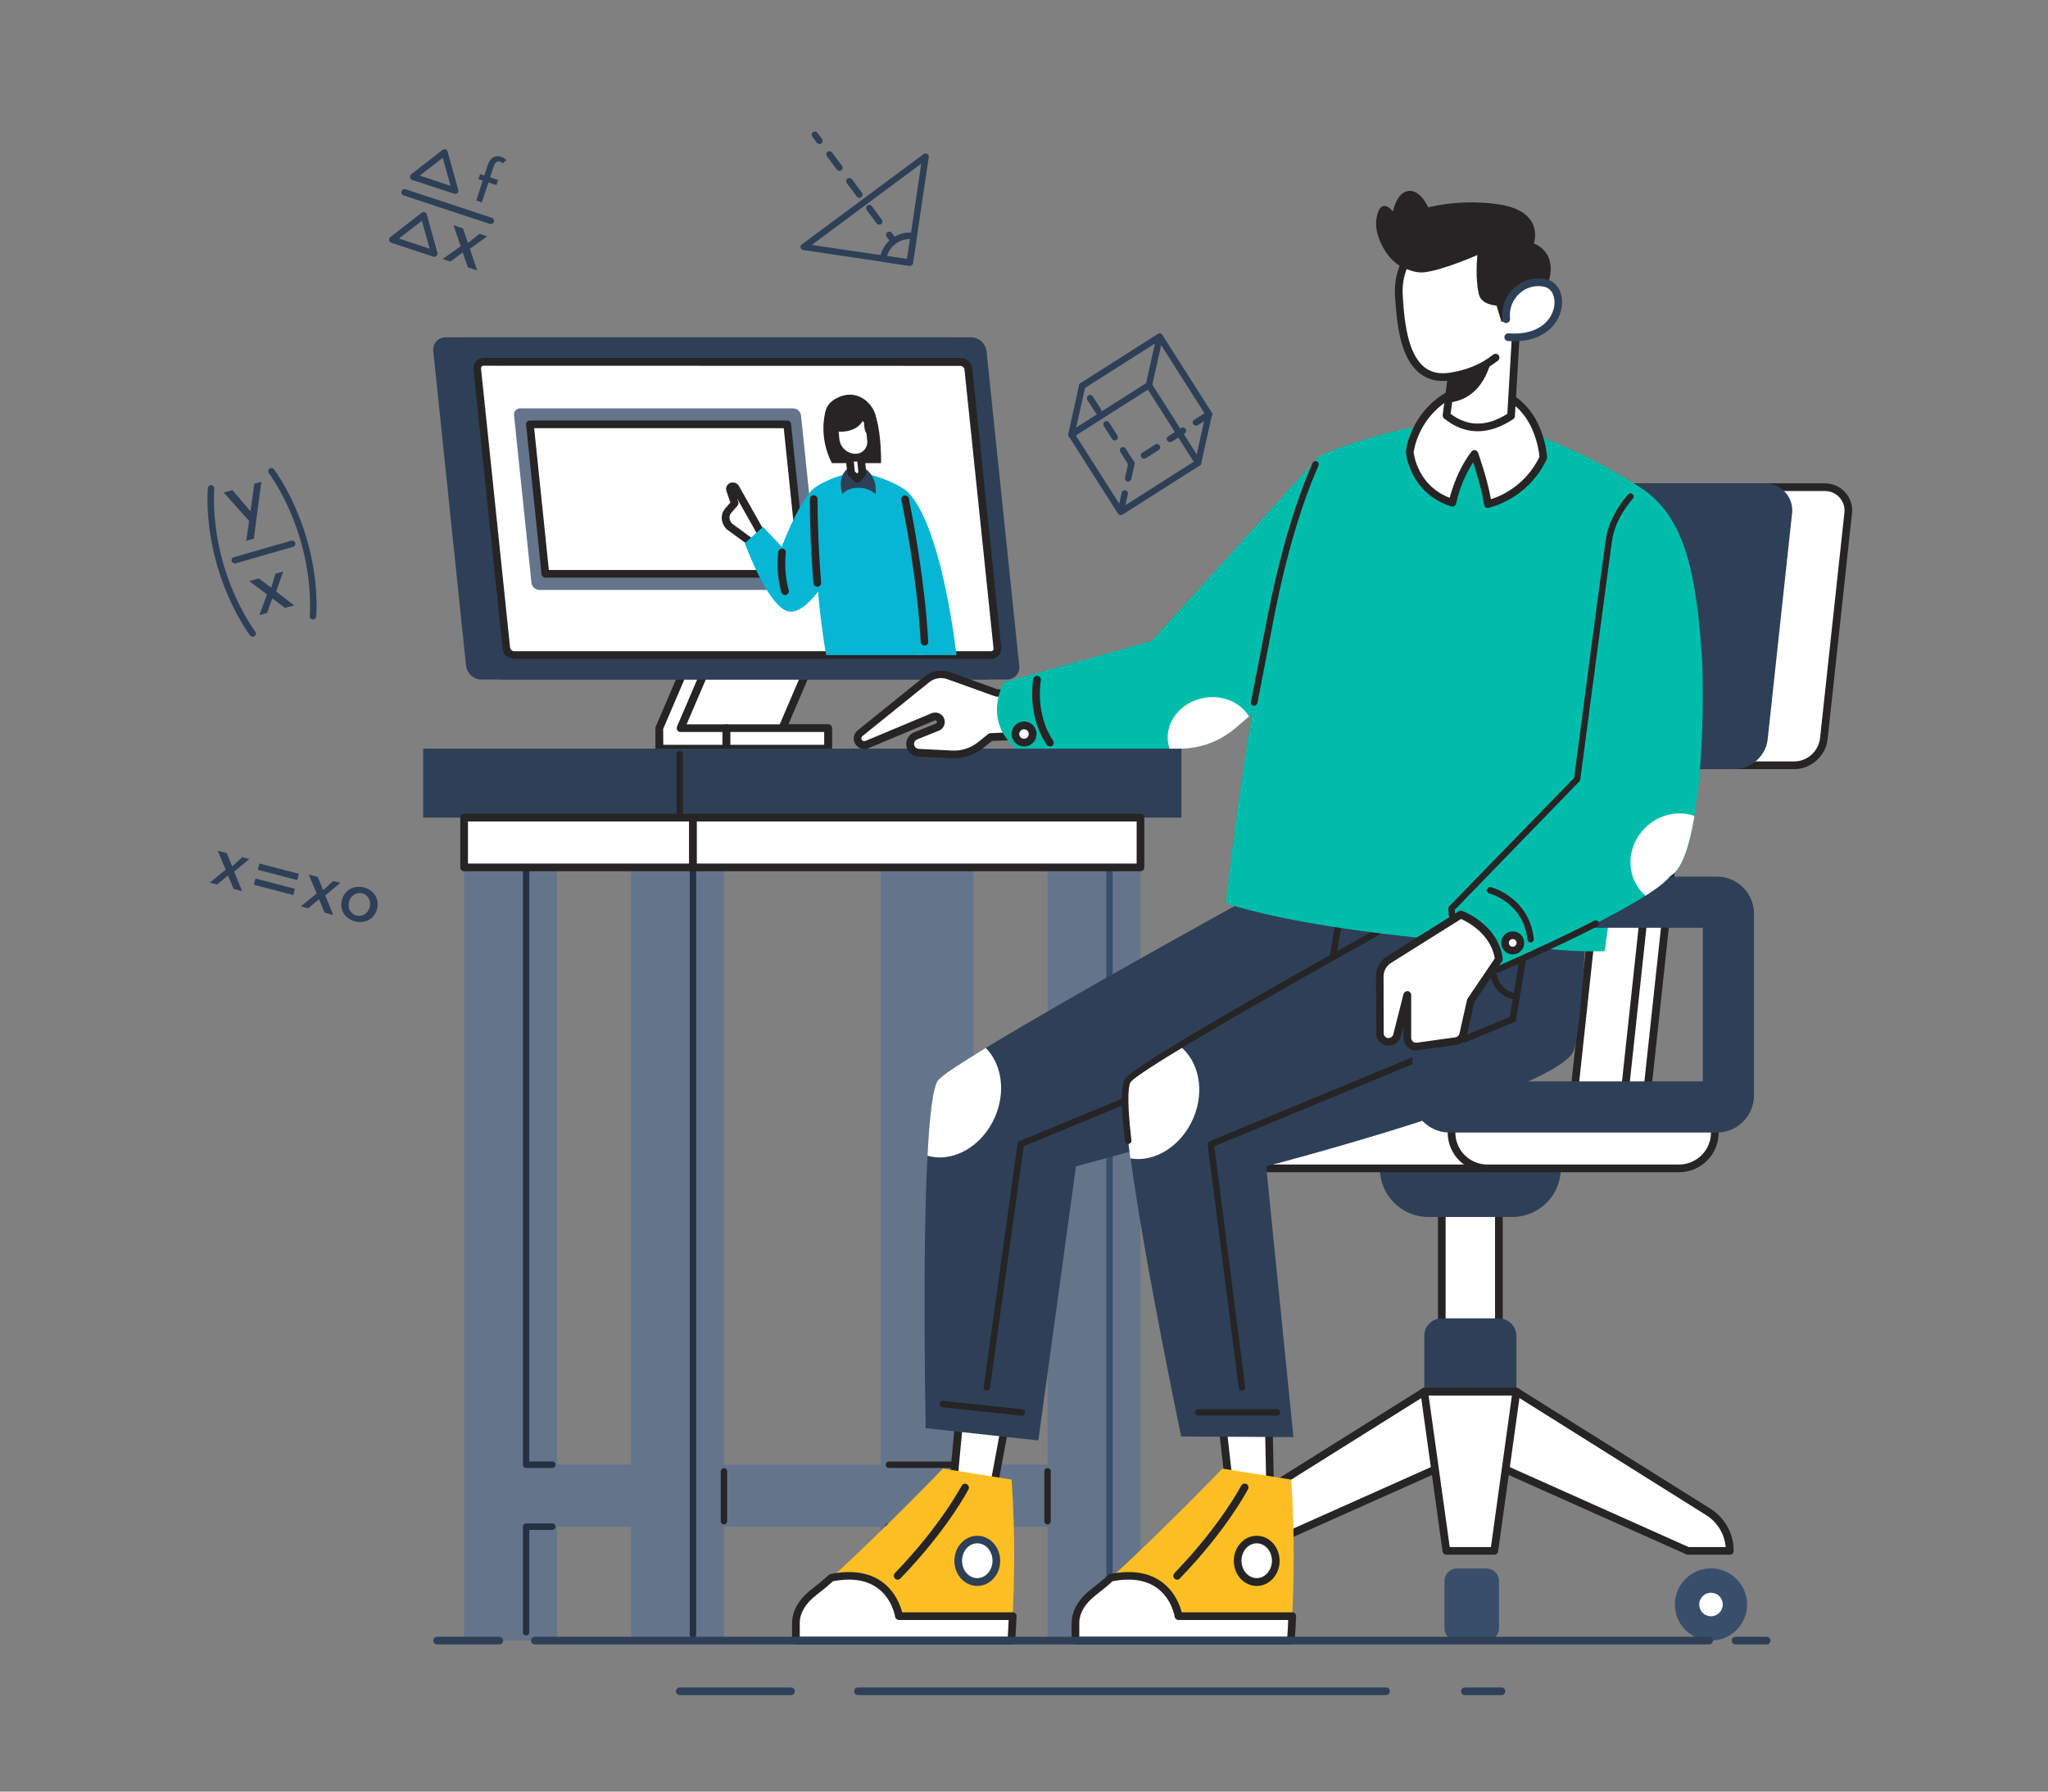 <?xml version="1.0" encoding="utf-8"?>
<!-- Generator: Adobe Illustrator 24.2.3, SVG Export Plug-In . SVG Version: 6.00 Build 0)  -->
<svg version="1.1" id="Capa_1" xmlns="http://www.w3.org/2000/svg" xmlns:xlink="http://www.w3.org/1999/xlink" x="0px" y="0px"
	 viewBox="0 0 1600 1400" style="enable-background:new 0 0 1600 1400;" xml:space="preserve">
<rect x="0" y="0" width="1600" height="1400" fill="#808080" stroke="none"/>
<style type="text/css">
	.st0{fill:#FFFFFF;}
	.st1{fill:#262424;}
	.st2{fill:#2E4057;}
	.st3{fill:#384E6B;}
	.st4{fill:#64748B;}
	.st5{fill:#06B6D4;}
	.st6{fill:#233143;}
	.st7{fill:#FBBF24;}
	.st8{fill:#00BDAB;}
</style>
<path class="st0" d="M1284.7,873l32.7-303.9H1278L1245.2,873H1284.7z"/>
<path class="st1" d="M1284.7,876h-39.4c-1.7,0-3-1.3-3-3c0-0.1,0-0.2,0-0.3l32.8-303.9c0.2-1.5,1.5-2.7,3-2.7h39.4c1.7,0,3,1.3,3,3
	c0,0.1,0,0.2,0,0.3l-32.7,303.9C1287.5,874.9,1286.2,876,1284.7,876z M1248.6,870h33.4l32.1-297.9h-33.4L1248.6,870z"/>
<path class="st0" d="M1267.2,873l32.7-303.9h-39.5L1227.8,873H1267.2z"/>
<path class="st1" d="M1267.2,876h-39.4c-1.7,0-3-1.3-3-3c0-0.1,0-0.2,0-0.3l32.8-303.9c0.2-1.5,1.5-2.7,3-2.7h39.4c1.7,0,3,1.3,3,3
	c0,0.1,0,0.2,0,0.3l-32.7,303.9C1270.1,874.8,1268.7,876,1267.2,876z M1231.1,870h33.4l32.1-297.9h-33.4L1231.1,870z"/>
<path class="st0" d="M1402.1,598H1184c-11.4,0-19.6-9.2-18.4-20.6l19-176c1.2-11.4,11.5-20.6,22.9-20.6h218
	c11.4,0,19.6,9.2,18.4,20.6l-19,176C1423.7,588.8,1413.4,598,1402.1,598L1402.1,598z"/>
<path class="st1" d="M1402.1,601H1184c-11.7,0.2-21.4-9.1-21.6-20.8c0-1.1,0-2.2,0.2-3.2l19-176c1.4-12.9,13-23.3,25.8-23.3h218
	c11.7-0.2,21.4,9.1,21.6,20.8c0,1.1,0,2.2-0.2,3.2l-19,176C1426.5,590.5,1414.9,601,1402.1,601L1402.1,601z M1207.4,383.7
	c-10.2,0.2-18.6,7.9-19.9,18l-19,176c-0.6,4.5,0.8,8.9,3.8,12.3c3,3.3,7.2,5.1,11.7,5h218c10.2-0.2,18.6-7.9,19.9-18l19-176
	c0.6-4.5-0.8-8.9-3.8-12.3c-3-3.3-7.2-5.1-11.7-5H1207.4z"/>
<path class="st2" d="M1355.2,598h-218c-11.4,0-19.6-9.2-18.4-20.6l19-176c1.2-11.4,11.5-20.6,22.9-20.6h218
	c11.4,0,19.6,9.2,18.4,20.6l-19,176C1376.9,588.8,1366.6,598,1355.2,598z"/>
<path class="st2" d="M1355.2,601h-218c-11.7,0.2-21.4-9.1-21.6-20.8c0-1.1,0-2.2,0.2-3.2l19-176c1.4-12.9,13-23.3,25.8-23.3h218
	c11.7-0.2,21.4,9.1,21.6,20.8c0,1.1,0,2.2-0.2,3.2l-19,176C1379.7,590.5,1368.1,601,1355.2,601z M1160.6,383.7
	c-10.2,0.2-18.6,7.9-19.9,18l-19,176c-0.6,4.5,0.8,8.9,3.8,12.3c3,3.3,7.2,5.1,11.7,5h218c10.2-0.2,18.6-7.9,19.9-18l19-176
	c0.6-4.5-0.8-8.9-3.8-12.3c-3-3.3-7.2-5.1-11.7-5H1160.6z"/>
<path class="st0" d="M1126.4,943h44.6v100h-44.6V943z"/>
<path class="st1" d="M1171,1046h-44.6c-1.7,0-3-1.3-3-3V943c0-1.7,1.3-3,3-3h44.6c1.7,0,3,1.3,3,3v100
	C1174,1044.7,1172.7,1046,1171,1046z M1129.4,1040h38.6v-94h-38.6V1040z"/>
<path class="st2" d="M1078,913h141.4l0,0c0,21-17,38-38,38l0,0H1116C1095,951,1078,934,1078,913L1078,913L1078,913z"/>
<path class="st2" d="M1126.5,1030.2h44.4c7.6,0,13.8,6.2,13.8,13.8l0,0v43.6l0,0h-72l0,0v-43.6
	C1112.7,1036.3,1118.8,1030.2,1126.5,1030.2L1126.5,1030.2L1126.5,1030.2z"/>
<path class="st0" d="M1148.7,1087.5v48.5l-169.9,75.9H946c0-12.4,6.4-23.9,16.8-30.4l149.9-93.9L1148.7,1087.5L1148.7,1087.5z"/>
<path class="st1" d="M978.8,1214.9H946c-1.7,0-3-1.3-3-3c0-13.4,6.9-25.9,18.2-33l149.9-93.9c0.5-0.3,1-0.5,1.6-0.5h36
	c1.7,0,3,1.3,3,3v48.5c0,1.2-0.7,2.3-1.8,2.7L980,1214.6C979.6,1214.8,979.2,1214.9,978.8,1214.9L978.8,1214.9z M949.1,1208.9h29
	l167.6-74.9v-43.5h-32.1L964.4,1184C955.7,1189.4,950,1198.6,949.1,1208.9L949.1,1208.9z"/>
<circle class="st1" cx="960.7" cy="1253.8" r="28.2"/>
<circle class="st0" cx="960.7" cy="1253.8" r="9.2"/>
<path class="st0" d="M1148.7,1087.5v48.5l169.9,75.9h32.8c0-12.4-6.4-23.9-16.8-30.4l-149.9-93.9L1148.7,1087.5L1148.7,1087.5z"/>
<path class="st1" d="M1351.4,1214.9h-32.8c-0.4,0-0.8-0.1-1.2-0.3l-169.9-75.9c-1.1-0.5-1.8-1.6-1.8-2.7v-48.5c0-1.7,1.3-3,3-3h36
	c0.6,0,1.1,0.2,1.6,0.5l149.9,93.9c11.4,7.1,18.3,19.6,18.2,33C1354.4,1213.6,1353.1,1214.9,1351.4,1214.9L1351.4,1214.9z
	 M1319.2,1208.9h29c-0.9-10.2-6.5-19.4-15.2-24.9l-149.1-93.5h-32.2v43.5L1319.2,1208.9z"/>
<circle class="st3" cx="1336.7" cy="1253.8" r="28.2"/>
<circle class="st0" cx="1336.7" cy="1253.8" r="9.2"/>
<path class="st0" d="M1167.4,1211.9H1130l-17.3-124.4h72L1167.4,1211.9z"/>
<path class="st1" d="M1167.4,1214.9H1130c-1.5,0-2.8-1.1-3-2.6l-17.3-124.4c-0.2-1.6,0.9-3.2,2.6-3.4c0.1,0,0.3,0,0.4,0h72
	c1.7,0,3,1.3,3,3c0,0.1,0,0.3,0,0.4l-17.3,124.4C1170.2,1213.8,1168.9,1214.9,1167.4,1214.9L1167.4,1214.9z M1132.6,1208.9h32.2
	l16.4-118.4h-65.1L1132.6,1208.9z"/>
<path class="st3" d="M1138.2,1225.7h23.2c5.3,0,9.7,4.3,9.7,9.7v37c0,5.3-4.3,9.7-9.7,9.7h-23.2c-5.3,0-9.7-4.3-9.7-9.7v-37
	C1128.5,1230,1132.8,1225.7,1138.2,1225.7z"/>
<path class="st0" d="M985.7,857h173c15.5,0,28,12.5,28,28l0,0c0,15.5-12.5,28-28,28h-173c-15.5,0-28-12.5-28-28l0,0
	C957.7,869.5,970.2,857,985.7,857z"/>
<path class="st1" d="M1158.7,916h-173c-17.1,0-31-13.9-31-31s13.9-31,31-31h173c17.1,0,31,13.9,31,31S1175.8,916,1158.7,916z
	 M985.7,860c-13.8,0-25,11.2-25,25s11.2,25,25,25h173c13.8,0,25-11.2,25-25s-11.2-25-25-25H985.7z"/>
<path class="st0" d="M1162,857h149.7c15.5,0,28,12.5,28,28l0,0c0,15.5-12.5,28-28,28H1162c-15.5,0-28-12.5-28-28l0,0
	C1134,869.5,1146.5,857,1162,857z"/>
<path class="st1" d="M1311.7,916H1162c-17.1,0-31-13.9-31-31s13.9-31,31-31h149.7c17.1,0,31,13.9,31,31S1328.9,916,1311.7,916z
	 M1162,860c-13.8,0-25,11.2-25,25s11.2,25,25,25h149.7c13.8,0,25-11.2,25-25s-11.2-25-25-25H1162z"/>
<path class="st0" d="M646.9,569v16H515.2v-16l24.5-57.1h96.1L611.2,569H646.9z"/>
<path class="st1" d="M646.9,588H515.2c-1.7,0-3-1.3-3-3v-16c0-0.4,0.1-0.8,0.2-1.2l24.5-57.1c0.5-1.1,1.6-1.8,2.8-1.8h96.1
	c1.7,0,3,1.3,3,3c0,0.4-0.1,0.8-0.2,1.2l-22.7,53h31.1c1.7,0,3,1.3,3,3v16C649.9,586.7,648.5,588,646.9,588z M518.2,582h125.7v-10
	h-32.7c-1.7,0-3-1.3-3-3c0-0.4,0.1-0.8,0.2-1.2l22.7-53h-89.5l-23.5,54.8V582z"/>
<path class="st0" d="M567.4,569h79.5v16h-79.5V569z"/>
<path class="st1" d="M646.9,588h-79.5c-1.7,0-3-1.3-3-3v-16c0-1.7,1.3-3,3-3h79.5c1.7,0,3,1.3,3,3v16
	C649.9,586.7,648.5,588,646.9,588z M570.4,582h73.5v-10h-73.5V582z"/>
<path class="st0" d="M567.4,569v16h-52.2v-16l24.5-57.1h16.6L531.7,569H567.4z"/>
<path class="st1" d="M567.4,588h-52.2c-1.7,0-3-1.3-3-3v-16c0-0.4,0.1-0.8,0.2-1.2l24.5-57.1c0.5-1.1,1.6-1.8,2.8-1.8h16.6
	c1.7,0,3,1.4,3,3c0,0.4-0.1,0.8-0.2,1.1l-22.7,53h31.1c1.7,0,3,1.3,3,3v16C570.4,586.7,569.1,588,567.4,588z M518.2,582h46.2v-10
	h-32.7c-1.7,0-3-1.3-3-3c0-0.4,0.1-0.8,0.2-1.2l22.7-53h-10l-23.5,54.8L518.2,582z"/>
<path class="st2" d="M769.6,531H375.9c-6-0.1-11-4.7-11.8-10.7l-25.6-246c-0.7-5.2,3-9.9,8.1-10.6c0.5-0.1,1-0.1,1.4-0.1h393.7
	c6,0.1,11,4.7,11.8,10.7l25.6,246c0.7,5.2-3,9.9-8.1,10.6C770.5,531,770.1,531,769.6,531L769.6,531z"/>
<path class="st2" d="M786.8,531H393.1c-6-0.1-11-4.7-11.8-10.7l-25.6-246c-0.7-5.2,3-9.9,8.1-10.6c0.5-0.1,1-0.1,1.4-0.1h393.7
	c6,0.1,11,4.7,11.8,10.7l25.6,246c0.7,5.2-3,9.9-8.1,10.6C787.7,531,787.2,531,786.8,531L786.8,531z"/>
<path class="st0" d="M774.2,511.9H401.7c-3.2-0.1-5.8-2.4-6.2-5.6l-22.7-217.9c-0.4-2.7,1.6-5.2,4.3-5.5c0.2,0,0.5,0,0.7,0h372.5
	c3.2,0.1,5.8,2.4,6.2,5.6l22.7,217.9c0.4,2.7-1.6,5.2-4.3,5.5C774.7,511.8,774.4,511.9,774.2,511.9L774.2,511.9z"/>
<path class="st1" d="M774.2,514.8H401.7c-4.7,0-8.6-3.6-9.1-8.3l-22.7-217.9c-0.5-4.4,2.6-8.3,6.9-8.8c0.4,0,0.7-0.1,1.1-0.1h372.5
	c4.7,0,8.6,3.6,9.2,8.3L782.2,506c0.5,4.4-2.6,8.3-7,8.8C774.8,514.8,774.5,514.9,774.2,514.8L774.2,514.8z M377.8,285.8
	c-0.6,0-1.1,0.2-1.5,0.6c-0.4,0.5-0.6,1-0.5,1.6L398.5,506c0.2,1.6,1.6,2.8,3.2,2.9h372.5c0.6,0,1.1-0.2,1.5-0.6
	c0.4-0.5,0.6-1,0.5-1.6l-22.7-217.9c-0.2-1.6-1.6-2.8-3.2-2.9L377.8,285.8L377.8,285.8z"/>
<path class="st4" d="M634.4,461h-213c-3.2-0.1-5.8-2.4-6.2-5.6l-13.6-130.8c-0.4-2.7,1.6-5.2,4.3-5.5c0.2,0,0.5,0,0.7,0h213
	c3.2,0.1,5.8,2.4,6.2,5.6l13.6,130.9c0.3,2.7-1.6,5.2-4.3,5.5C634.9,461,634.7,461,634.4,461L634.4,461z"/>
<path class="st0" d="M627.1,448.4H426.1l-12.2-116.8H615L627.1,448.4z"/>
<path class="st1" d="M627.1,451.4H426.1c-1.5,0-2.8-1.2-3-2.7l-12.1-116.8c-0.2-1.6,1-3.1,2.7-3.3c0.1,0,0.2,0,0.3,0H615
	c1.5,0,2.8,1.2,3,2.7l12.2,116.8c0.2,1.6-1,3.1-2.7,3.3C627.4,451.4,627.2,451.4,627.1,451.4z M428.8,445.4h195l-11.5-110.8h-195
	L428.8,445.4z"/>
<path class="st5" d="M705.5,381.7c0,0,26.3,9.8,41.8,130.2h-32L705.5,381.7z"/>
<path class="st1" d="M644.8,322.2c0,0-5.7,18.6,5.1,39.7h38.4c0,0,0.5-20.2-3.6-34.9S644.8,322.2,644.8,322.2z"/>
<path class="st0" d="M595.4,418l-20.7-36.7c-0.6-1-1.8-1.5-3-1.2c-1.1,0.4-1.7,1.7-1.3,2.8c0,0,0,0,0,0l3.5,10.4l-5.2,6
	c-3,3.4-2.4,8.8,1.3,12.2l18.4,13.5L595.4,418z"/>
<path class="st1" d="M588.5,428c-0.6,0-1.3-0.2-1.8-0.6L568.3,414l-0.3-0.2c-4.9-4.5-5.5-11.7-1.5-16.4l4.1-4.7l-3-8.8
	c-1-2.7,0.4-5.6,3.1-6.6c0,0,0,0,0,0c2.5-0.8,5.2,0.2,6.6,2.4l0,0.1l20.7,36.7c0.6,1.2,0.5,2.6-0.5,3.6l-6.9,7
	C590.1,427.7,589.3,428.1,588.5,428L588.5,428z M572,409.2l16.1,11.8l3.5-3.6l-15.8-28l1,2.8c0.3,1,0.1,2.1-0.6,2.9l-5.2,6
	C569.3,403.4,569.7,407,572,409.2z"/>
<path class="st5" d="M635.7,381.7c-7,6.3-15.3,21.1-25,45.5l-14.6-15.5l-14.2,12.8c0,0,19.3,53.5,35.8,53.5s35.3-37.8,35.3-37.8
	L635.7,381.7z"/>
<path class="st1" d="M613.3,465c-1.3,0-2.5-0.9-2.9-2.2c-2.8-10.3-3.6-21-2.4-31.6c0.2-1.6,1.8-2.8,3.4-2.5c1.6,0.2,2.8,1.8,2.5,3.4
	c-1,9.8-0.3,19.6,2.3,29.1c0.4,1.6-0.5,3.2-2.1,3.7C613.9,465,613.6,465,613.3,465z"/>
<path class="st5" d="M722.8,511.9h-77.4c-10.9-63.3-9.7-130.2-9.7-130.2c12.5-9.5,33.5-13.3,33.5-13.3s21.8,3.8,36.3,13.3
	C705.5,381.7,720.6,448.5,722.8,511.9L722.8,511.9z"/>
<path class="st1" d="M638.5,458.5c-1.6,0-2.9-1.2-3-2.8c-2.4-28.9-2.8-53.6-2.8-65.7c0-1.7,1.3-3,3-3s3,1.3,3,3
	c0,12.1,0.5,36.6,2.8,65.3c0.1,1.7-1.1,3.1-2.8,3.2H638.5L638.5,458.5z"/>
<path class="st1" d="M722.3,504.4c-1.6,0-2.9-1.2-3-2.8c-2.6-46.5-11.4-93.1-15.1-110.9c-0.3-1.6,0.7-3.2,2.3-3.5
	c1.6-0.3,3.2,0.7,3.5,2.3l0,0c3.7,18,12.5,64.9,15.2,111.8c0.1,1.7-1.2,3.1-2.8,3.2H722.3z"/>
<path class="st2" d="M670.5,381.2c9.4,0,13.5,5,13.5,5c1.7-13.4-7.4-22.3-15.2-22.3s-15.1,8.9-10.6,22.3
	C658.1,386.2,661.2,381.2,670.5,381.2z"/>
<path class="st0" d="M672,352.9l1.8,16.9l-3.9,4.4l-4.8-4.4l-1.8-16.9H672z"/>
<path class="st1" d="M669.8,377.2c-0.7,0-1.5-0.3-2-0.8L663,372c-0.6-0.5-0.9-1.2-1-1.9l-1.8-16.9c-0.2-1.6,1-3.1,2.7-3.3
	c0.1,0,0.2,0,0.3,0h8.8c1.5,0,2.8,1.2,3,2.7l1.8,16.9c0.1,0.8-0.2,1.7-0.8,2.3l-4,4.4c-0.5,0.6-1.3,1-2.1,1H669.8z M667.8,368.4
	l1.8,1.6l1-1.1l-1.3-12.9h-2.7L667.8,368.4z"/>
<path class="st0" d="M668.1,357.7c-7.8-0.2-14.4-6.1-15.3-13.9l-0.9-9c-0.9-6.7,3.9-12.9,10.6-13.8c0.6-0.1,1.2-0.1,1.8-0.1
	c7.8,0.2,14.4,6.1,15.3,13.9l0.9,9c0.9,6.7-3.9,12.9-10.6,13.8C669.3,357.7,668.7,357.7,668.1,357.7z"/>
<path class="st1" d="M668.1,360.7c-9.4-0.2-17.2-7.3-18.3-16.6l-0.9-9c-1.1-8.4,4.9-16,13.2-17.1c0.7-0.1,1.5-0.1,2.2-0.1
	c9.4,0.2,17.2,7.3,18.3,16.6l0.9,9c1.1,8.4-4.9,16-13.2,17.1C669.5,360.7,668.8,360.7,668.1,360.7z M664.3,323.9
	c-2.7-0.1-5.3,1-7.1,3c-1.8,2.1-2.7,4.8-2.3,7.5l0.9,9c0.8,6.3,6,11,12.3,11.2c2.7,0.1,5.3-1,7.1-3c1.8-2.1,2.7-4.8,2.3-7.5l-0.9-9
	C675.8,328.8,670.6,324.1,664.3,323.9z"/>
<path class="st1" d="M648.2,336.4c0,0,21.2,5.6,27.2-10.4c0,0-2,14.1,4.6,14.1c0,0,5.2-3.6,4.5-13s-12.7-23.9-29.1-16.8
	C636.4,318.6,648.2,336.4,648.2,336.4L648.2,336.4z"/>
<path class="st4" d="M736.4,677.8h24.2V1282h-24.2V677.8z"/>
<path class="st4" d="M866.8,677.8H891V1282h-24.2V677.8z"/>
<path class="st4" d="M866.8,677.8V1282h-48.4v-89h-82v89H688V677.8h48.4v466.7h82V677.8H866.8z"/>
<path class="st1" d="M736.4,1280c-1.4,0-2.5-1.1-2.5-2.5V1193c0-1.4,1.1-2.5,2.5-2.5s2.5,1.1,2.5,2.5v84.5
	C738.9,1278.9,737.8,1280,736.4,1280z"/>
<path class="st3" d="M866.8,1278c-1.4,0-2.5-1.1-2.5-2.5V677.8c0-1.4,1.1-2.5,2.5-2.5s2.5,1.1,2.5,2.5v597.7
	C869.3,1276.9,868.2,1278,866.8,1278z"/>
<path class="st4" d="M736.4,1147.1c-1.4,0-2.5-1.1-2.5-2.5V677.8c0-1.4,1.1-2.5,2.5-2.5s2.5,1.1,2.5,2.5v466.7
	C738.9,1146,737.8,1147.1,736.4,1147.1z"/>
<path class="st4" d="M493,1144.6h325.4v48.4H493L493,1144.6z"/>
<path class="st1" d="M756.2,1195.5H694c-1.4,0-2.5-1.1-2.5-2.5s1.1-2.5,2.5-2.5h62.2c1.4,0,2.5,1.1,2.5,2.5
	S757.6,1195.5,756.2,1195.5z"/>
<path class="st1" d="M818.4,1191.2c-1.4,0-2.5-1.1-2.5-2.5v-39c0-1.4,1.1-2.5,2.5-2.5s2.5,1.1,2.5,2.5v39
	C820.9,1190.1,819.8,1191.2,818.4,1191.2z"/>
<path class="st1" d="M756.5,1147.1h-62c-1.4,0-2.5-1.1-2.5-2.5s1.1-2.5,2.5-2.5h62c1.4,0,2.5,1.1,2.5,2.5S757.8,1147.1,756.5,1147.1
	z"/>
<path class="st4" d="M411,677.8h24.2V1282H411V677.8z"/>
<path class="st4" d="M541.4,677.8h24.2V1282h-24.2V677.8z"/>
<path class="st1" d="M565.6,1191.2c-1.4,0-2.5-1.1-2.5-2.5v-38.9c0-1.4,1.1-2.5,2.5-2.5s2.5,1.1,2.5,2.5v38.9
	C568.1,1190.1,567,1191.2,565.6,1191.2z"/>
<path class="st4" d="M541.4,677.8V1282H493v-89h-82v89h-48.4V677.8H411v466.7h82V677.8H541.4z"/>
<path class="st6" d="M411,1278c-1.4,0-2.5-1.1-2.5-2.5V1193c0-1.4,1.1-2.5,2.5-2.5h20.5c1.4,0,2.5,1.1,2.5,2.5s-1.1,2.5-2.5,2.5h-18
	v80C413.5,1276.9,412.4,1278,411,1278z"/>
<path class="st6" d="M541.4,1280c-1.4,0-2.5-1.1-2.5-2.5V680.3H493c-1.4,0-2.5-1.1-2.5-2.5s1.1-2.5,2.5-2.5h48.4
	c1.4,0,2.5,1.1,2.5,2.5v599.7C543.9,1278.9,542.8,1280,541.4,1280L541.4,1280z"/>
<path class="st6" d="M431.5,1147.1H411c-1.4,0-2.5-1.1-2.5-2.5V677.8c0-1.4,1.1-2.5,2.5-2.5s2.5,1.1,2.5,2.5v464.2h18
	c1.4,0,2.5,1.1,2.5,2.5S432.9,1147.1,431.5,1147.1z"/>
<path class="st2" d="M330.6,585h200.5v53.9H330.6V585z"/>
<path class="st2" d="M923,638.9H531.1V585H923V638.9z"/>
<path class="st1" d="M531.1,641.4c-1.4,0-2.5-1.1-2.5-2.5v-49.5c0-1.4,1.1-2.5,2.5-2.5s2.5,1.1,2.5,2.5v49.5
	C533.6,640.3,532.5,641.4,531.1,641.4z"/>
<path class="st0" d="M362.6,638.9h178.8v38.9H362.6V638.9z"/>
<path class="st1" d="M541.4,680.8H362.6c-1.7,0-3-1.3-3-3v-38.9c0-1.7,1.3-3,3-3h178.8c1.7,0,3,1.3,3,3v38.9
	C544.4,679.5,543.1,680.8,541.4,680.8z M365.6,674.8h172.8v-32.9H365.6L365.6,674.8L365.6,674.8z"/>
<path class="st0" d="M891,677.9H541.4v-38.9H891L891,677.9z"/>
<path class="st1" d="M891,680.8H541.4c-1.7,0-3-1.3-3-3v-38.9c0-1.7,1.3-3,3-3H891c1.7,0,3,1.3,3,3v38.9
	C894,679.5,892.7,680.8,891,680.8z M544.4,674.8H888v-32.9H544.4V674.8L544.4,674.8z"/>
<path class="st0" d="M750.9,1093.8l-7.3,78.1l30.6,1.3l14.6-78.2L750.9,1093.8z"/>
<path class="st1" d="M774.1,1176.3H774l-30.6-1.4c-1.7-0.1-2.9-1.5-2.9-3.1c0,0,0-0.1,0-0.1l7.3-78.1c0.1-1.6,1.5-2.8,3.1-2.7
	l37.9,1.2c1.7,0.1,3,1.4,2.9,3.1c0,0.2,0,0.3,0,0.5l-14.6,78.2C776.8,1175.2,775.6,1176.3,774.1,1176.3z M746.9,1169.1l24.8,1.1
	l13.5-72.2l-31.5-1L746.9,1169.1z"/>
<path class="st7" d="M621.8,1268.4v13.6h168.3c0,0,0.5-7.1,1.1-19.1c1-23.5,2.3-63-0.9-106.7l-53.7-8.6c0,0-46.1,48-87.1,85.3
	c-4.3,3.9-8.7,7.7-13.5,11.2C627,1251,621.8,1259.5,621.8,1268.4L621.8,1268.4z"/>
<path class="st1" d="M701.3,1234.4c-1.7,0-3-1.3-3-3c0-0.8,0.3-1.5,0.8-2.1c35.9-37.2,52-68,52.2-68.3c0.8-1.5,2.6-2,4.1-1.2
	c1.4,0.8,1.9,2.5,1.3,3.9c-0.7,1.3-16.6,31.8-53.2,69.7C702.9,1234.1,702.1,1234.4,701.3,1234.4L701.3,1234.4z"/>
<ellipse class="st0" cx="763.5" cy="1219.7" rx="14.9" ry="16.6"/>
<path class="st2" d="M763.5,1239.3c-9.9,0-17.9-8.8-17.9-19.6s8-19.6,17.9-19.6s17.9,8.8,17.9,19.6S773.4,1239.3,763.5,1239.3z
	 M763.5,1206c-6.6,0-11.9,6.1-11.9,13.6s5.4,13.6,11.9,13.6s11.9-6.1,11.9-13.6S770.1,1206,763.5,1206L763.5,1206z"/>
<path class="st0" d="M621.8,1268.4v13.6h168.3c0,0,0.5-7.1,1.1-19.1h-88.8c0,0-5.7-39.6-52.9-30c-4.3,3.9-8.7,7.7-13.5,11.2
	C627,1251,621.8,1259.5,621.8,1268.4L621.8,1268.4z"/>
<path class="st1" d="M790.1,1285H621.8c-1.7,0-3-1.3-3-3v-13.6c0-9.6,5.5-19.1,15.4-26.6c4.4-3.4,8.9-7.1,13.3-11.1
	c0.4-0.4,0.9-0.6,1.4-0.7c16.3-3.3,29.7-1.3,39.8,5.8c10.9,7.7,14.8,19.1,16.1,24.1h86.4c1.7,0,3,1.3,3,3c0,0,0,0.1,0,0.1
	c-0.5,11.9-1.1,19.1-1.1,19.2C793,1283.8,791.7,1285,790.1,1285L790.1,1285z M624.8,1279h162.5c0.2-2.7,0.5-7.1,0.7-13.1h-85.7
	c-1.5,0-2.8-1.1-3-2.6c0-0.1-2.2-14.3-14.2-22.7c-8.6-6-20.1-7.7-34.3-5c-4.3,3.9-8.7,7.5-13,10.8c-8.4,6.4-13,14.1-13,21.8
	L624.8,1279L624.8,1279z"/>
<path class="st2" d="M1104.1,713.8c0,0-17.4,99.1-24.2,109.2c-21.5,31.9-239.3,88.4-239.3,88.4l-29.4,214.2l-88-9.6
	c0,0-2.8-132.5,1.4-212.9c1.6-31.3,4.3-54.8,8.6-59.4c3.5-3.8,17.5-13,36.9-24.8c66-40.2,195.2-111.3,195.2-111.3
	s26.8-70.8,74.4-50.3C1083.9,676.4,1109.6,680.7,1104.1,713.8z"/>
<path class="st0" d="M777.3,872.9c-10.1,23.2-33,35.9-52.7,30.2c1.6-31.3,4.3-54.8,8.6-59.4c3.5-3.8,17.5-13,36.9-24.8
	C782.5,831.2,786,852.9,777.3,872.9z"/>
<path class="st1" d="M770.9,1086.8h-0.3c-1.4-0.2-2.3-1.5-2.1-2.8L795,893.7c0.1-0.9,0.7-1.7,1.5-2l234.6-97.2l11.5-69.6
	c0.3-1.4,1.6-2.2,3-1.9c1.3,0.3,2.1,1.5,2,2.8l-11.7,70.9c-0.1,0.9-0.7,1.6-1.5,1.9l-234.6,97.1l-26.4,188.8
	C773.2,1085.9,772.1,1086.8,770.9,1086.8L770.9,1086.8z"/>
<path class="st1" d="M798.2,1106.2h-0.3l-61.6-6.5c-1.4-0.1-2.4-1.4-2.2-2.8s1.4-2.4,2.8-2.2l61.6,6.5c1.4,0.1,2.4,1.2,2.4,2.6
	S799.6,1106.3,798.2,1106.2L798.2,1106.2z"/>
<path class="st0" d="M953.5,1100.3l8.8,77.9l30.2-4.9l-1.7-79.5L953.5,1100.3z"/>
<path class="st1" d="M962.3,1181.2c-1.5,0-2.8-1.1-3-2.7l-8.8-77.9c-0.2-1.6,0.9-3,2.5-3.3l37.3-6.6c1.6-0.3,3.2,0.8,3.5,2.4
	c0,0.2,0,0.3,0,0.5l1.7,79.5c0,1.5-1.1,2.8-2.5,3l-30.2,4.9C962.6,1181.2,962.4,1181.2,962.3,1181.2L962.3,1181.2z M956.8,1102.8
	l8.2,72l24.5-4l-1.6-73.4L956.8,1102.8z"/>
<path class="st7" d="M840.2,1268.4v13.6h168.3c0,0,0.5-7.1,1.1-19.1c1-23.5,2.3-63-0.9-106.7l-53.7-8.6c0,0-46.1,48-87.1,85.3
	c-4.3,3.9-8.7,7.7-13.5,11.2C845.3,1251,840.2,1259.5,840.2,1268.4z"/>
<path class="st1" d="M919.7,1234.4c-1.7,0-3-1.3-3-3c0-0.8,0.3-1.5,0.8-2.1c36-37.3,52-68,52.2-68.3c0.7-1.5,2.5-2.1,4-1.4
	c1.5,0.7,2.1,2.5,1.4,4c0,0.1-0.1,0.1-0.1,0.1c-0.7,1.3-16.6,31.8-53.2,69.7C921.3,1234.1,920.5,1234.4,919.7,1234.4L919.7,1234.4z"
	/>
<ellipse class="st0" cx="981.8" cy="1219.7" rx="14.9" ry="16.6"/>
<path class="st1" d="M981.8,1239.3c-9.9,0-17.9-8.8-17.9-19.6s8-19.6,17.9-19.6s17.9,8.8,17.9,19.6S991.7,1239.3,981.8,1239.3z
	 M981.8,1206c-6.6,0-11.9,6.1-11.9,13.6s5.4,13.6,11.9,13.6s11.9-6.1,11.9-13.6S988.4,1206,981.8,1206L981.8,1206z"/>
<path class="st0" d="M840.2,1268.4v13.6h168.3c0,0,0.5-7.1,1.1-19.1h-88.8c0,0-5.7-39.6-52.9-30c-4.3,3.9-8.7,7.7-13.5,11.2
	C845.3,1251,840.2,1259.5,840.2,1268.4L840.2,1268.4z"/>
<path class="st1" d="M1008.5,1285H840.2c-1.7,0-3-1.3-3-3v-13.6c0-9.6,5.5-19.1,15.4-26.6c4.4-3.4,8.9-7.1,13.3-11.1
	c0.4-0.4,0.9-0.6,1.4-0.7c16.3-3.3,29.7-1.3,39.8,5.8c10.9,7.7,14.8,19.1,16.1,24.1h86.4c1.7,0,3,1.3,3,3c0,0,0,0.1,0,0.1
	c-0.5,11.9-1.1,19.1-1.1,19.2C1011.3,1283.8,1010,1285,1008.5,1285L1008.5,1285z M843.2,1279h162.5c0.2-2.7,0.5-7.1,0.7-13.1h-85.7
	c-1.5,0-2.8-1.1-3-2.6c0-0.1-2.2-14.3-14.2-22.7c-8.6-6-20.1-7.7-34.3-5c-4.3,3.9-8.7,7.5-13,10.8c-8.4,6.4-13,14.1-13,21.8
	L843.2,1279L843.2,1279z"/>
<path class="st2" d="M1239.8,713.8c0,0-4.5,99.1-11.3,109.2c-21.5,31.9-239.3,88.4-239.3,88.4l21.3,211.6l-87.7-0.5
	c0,0-28.7-136.6-39.5-217.3c-4.4-32.4-5.9-56.8-1.5-61.6c3.7-4,18.8-13.9,39.7-26.5c66.7-40.4,192.4-109.6,192.4-109.6
	s26.2-50.3,74.4-50.3S1245.3,680.7,1239.8,713.8L1239.8,713.8z"/>
<path class="st0" d="M932.1,874.2c-9.5,21.7-30.2,34.3-49,31c-4.4-32.4-5.9-56.8-1.5-61.6c3.7-4,18.8-13.9,39.7-26.5
	C936.6,828.7,941.6,852.5,932.1,874.2z"/>
<path class="st1" d="M881.4,894c-1.3,0-2.3-1-2.5-2.2c-4.5-38.4-1.8-46.8,0.9-49.8c15.4-16.7,216.6-127.7,232.1-136.2
	c5.3-9.2,11.7-17.6,19.2-25.1c16.9-16.9,36.6-25.9,57-25.9c1.4,0,2.5,1.1,2.5,2.5s-1.1,2.5-2.5,2.5c-46.2,0-71.9,48.4-72.2,48.9
	c-0.2,0.4-0.6,0.8-1,1c-2.1,1.3-216.3,119.3-231.4,135.6c-1.3,1.4-3.9,8.8,0.4,45.8c0.2,1.4-0.8,2.6-2.2,2.8c0,0,0,0,0,0L881.4,894z
	"/>
<path class="st1" d="M1184.7,781.7c-0.2,0-0.4,0-0.6-0.1c-8.5-2-14.5-6.4-17.7-13.1c-7.7-15.9,3.1-39,3.6-40
	c0.6-1.2,2.1-1.8,3.3-1.2c1.2,0.6,1.8,2.1,1.2,3.3c-0.1,0.2-10.2,21.9-3.6,35.7c2.5,5.3,7.3,8.8,14.3,10.4c1.3,0.3,2.2,1.6,1.9,3
	C1186.9,780.9,1185.9,781.7,1184.7,781.7L1184.7,781.7z"/>
<path class="st1" d="M970.3,1086.8c-1.3,0-2.3-0.9-2.5-2.2l-24.3-190.2c-0.1-1.1,0.5-2.2,1.5-2.6l234.6-97.2l11.5-69.6
	c0.3-1.4,1.6-2.2,3-1.9c1.3,0.3,2.1,1.5,2,2.8l-11.7,70.9c-0.1,0.9-0.7,1.6-1.5,1.9l-234.2,97l24.1,188.3c0.2,1.4-0.8,2.6-2.2,2.8
	c0,0,0,0,0,0L970.3,1086.8z"/>
<path class="st1" d="M997.7,1106.2h-61.6c-1.4,0-2.5-1.1-2.5-2.5s1.1-2.5,2.5-2.5h61.6c1.4,0,2.5,1.1,2.5,2.5
	S999,1106.2,997.7,1106.2z"/>
<path class="st0" d="M670.9,579.9c1.4,2.1,4.1,2.9,6.4,1.9l51.8-21.7c2.1-0.9,4.5,0,5.5,2c1.1,2.1,0.3,4.7-1.8,5.9
	c-0.1,0.1-0.3,0.1-0.4,0.2l-16.9,6.8c-2.9,1.2-4.6,4.1-4.2,7.2c0.4,3.3,3.1,5.8,6.5,6l26,1.3c8.1,0.4,16.1-2.2,22.4-7.3l7.8-6.3
	l19.1-0.8l11.1-31.2l-25.9-2.6L741,527.9c-5.7-2.1-12.1-1-16.8,2.8l-52.3,42.2C669.8,574.6,669.4,577.7,670.9,579.9L670.9,579.9z"/>
<path class="st1" d="M745.2,592.5c-0.6,0-1.2,0-1.8,0l-26-1.3c-5.4-0.2-9.6-4.8-9.4-10.2c0.2-3.9,2.6-7.3,6.3-8.8l16.9-6.8
	c0.7-0.3,1-1.1,0.7-1.7s-1.1-1-1.7-0.7l-51.8,21.7c-3.6,1.5-7.8,0.3-10-3c-2.4-3.5-1.7-8.3,1.7-11l52.3-42.2
	c5.6-4.5,13-5.7,19.8-3.3l36.7,13.3l25.5,2.6c1.6,0.2,2.9,1.6,2.7,3.3c0,0.2-0.1,0.5-0.2,0.7l-11.1,31.2c-0.4,1.2-1.5,1.9-2.7,2
	l-18.1,0.7l-7.1,5.7C761.4,589.7,753.5,592.5,745.2,592.5L745.2,592.5z M730.7,556.8c4.1,0,7.4,3.3,7.4,7.3c0,3-1.8,5.8-4.7,6.9
	l-16.9,6.8c-2,0.8-2.9,3-2.1,5c0.6,1.4,1.9,2.3,3.4,2.4l26,1.3c7.4,0.4,14.6-2,20.4-6.6l7.8-6.3c0.5-0.4,1.1-0.6,1.8-0.7l17.1-0.7
	l9.2-25.7l-22.1-2.2c-0.2,0-0.5-0.1-0.7-0.2L740,530.7c-4.7-1.7-10-0.8-13.9,2.3l-52.3,42.2c-1,0.8-1.1,2.2-0.4,3.1
	c0.6,0.8,1.7,1.1,2.7,0.7l51.8-21.7C728.8,557,729.7,556.8,730.7,556.8L730.7,556.8z"/>
<path class="st8" d="M1081.2,467.5c0,0-59.5,53.1-105.4,92.4c-3.7,3.2-7.3,6.2-10.8,9.2c-12.1,10.3-27.5,15.9-43.3,15.9h-128
	c-15-13.3-19.4-30.2-9.7-51.8L899.7,501l130.9-144.5L1081.2,467.5z"/>
<path class="st0" d="M975.8,559.9c-3.7,3.2-7.3,6.2-10.8,9.2c-12.1,10.3-27.5,15.9-43.3,15.9h-8c-0.5-1.4-0.8-2.9-1.1-4.3
	c-2.7-16.5,10-32.3,28.4-35.4C955.6,542.8,969.3,549.1,975.8,559.9L975.8,559.9z"/>
<circle class="st0" cx="800" cy="573.6" r="6.7"/>
<path class="st1" d="M800,583.3c-5.4,0-9.7-4.4-9.7-9.8s4.4-9.7,9.8-9.7s9.7,4.4,9.7,9.8c0,3.7-2.1,7-5.4,8.7
	C803,583,801.5,583.3,800,583.3z M800,569.9c-2,0-3.7,1.7-3.7,3.7c0,2,1.7,3.7,3.7,3.7c2,0,3.7-1.7,3.7-3.7c0-0.6-0.1-1.2-0.4-1.7
	C802.7,570.6,801.4,569.9,800,569.9z"/>
<path class="st1" d="M820.3,583.3c-1,0-1.9-0.5-2.5-1.3c-15.8-23.4-10.7-50.5-10.5-51.6c0.4-1.6,2-2.6,3.6-2.2
	c1.5,0.4,2.5,1.8,2.3,3.4c-0.1,0.3-4.8,25.8,9.5,47.1c0.9,1.4,0.6,3.2-0.8,4.2C821.5,583.1,820.9,583.3,820.3,583.3z"/>
<path class="st8" d="M1281.1,380.7c0,0-78.5-52.2-136.3-51.1s-114.1,26.9-114.1,26.9c-47,98.1-72.9,349.2-72.9,349.2
	s62,23.9,235.5,33.7l7.3-43.7c0.6-3.4,3.7-5.7,7.1-5.2c3.5,0.4,6,3.6,5.5,7.1c0,0,0,0,0,0.1l-5.8,43.6c15.4,1.7,30.9,2.4,46.3,2
	C1279.4,559,1281.1,380.7,1281.1,380.7L1281.1,380.7z"/>
<path class="st1" d="M979.7,551.5c-1.4,0-2.5-1.1-2.5-2.5c0-0.2,0-0.3,0.1-0.5l13.7-70.5c8.9-44.7,21.1-85.9,34.4-116
	c0.5-1.3,1.9-2,3.2-1.5s2,1.9,1.5,3.2c0,0.1-0.1,0.2-0.1,0.3c-13.2,29.8-25.3,70.6-34,115l-13.7,70.6
	C981.9,550.7,980.9,551.5,979.7,551.5L979.7,551.5z"/>
<path class="st0" d="M1205.7,357.6c-11.2,23.8-31,33-43.3,36.4c-2.6-17.3-10.5-39.3-10.5-39.3c-10,12.9-15.7,30.2-17.2,38.2
	c-30.8-9.6-33.4-39.6-33.4-39.6c4.8-29.8,31.3-51.6,53.4-50.1C1203.5,306.5,1205.7,357.6,1205.7,357.6L1205.7,357.6z"/>
<path class="st1" d="M1162.4,397c-1.5,0-2.8-1.1-3-2.6c-1.7-11.7-6-25.6-8.5-33.2c-6.3,9.9-10.8,20.8-13.3,32.2
	c-0.3,1.6-1.9,2.7-3.5,2.4c-0.1,0-0.2,0-0.3-0.1c-32.4-10-35.5-41.9-35.5-42.2c0-0.2,0-0.5,0-0.7c5.2-32.9,34-54.1,56.5-52.6
	c26.6,1.8,39.9,17.3,46.3,30c4.2,8.5,6.8,17.7,7.6,27.2c0,0.5-0.1,1-0.3,1.4c-8.7,18.7-25.3,32.6-45.2,38
	C1162.9,396.9,1162.7,397,1162.4,397z M1151.9,351.7c1.3,0,2.4,0.8,2.8,2c0.3,0.9,7.1,19.7,10.1,36.4c16.6-5.4,30.3-17.3,37.9-33.1
	c-0.8-8.4-3.2-16.6-6.9-24.2c-8.3-16.4-22.2-25.3-41.3-26.6c-19.8-1.3-45.4,18.6-50.1,47.2c0.4,3.2,3.9,26.3,28.2,35.6
	c2.2-8.7,7.6-24,17-36.1C1150.1,352.2,1150.9,351.7,1151.9,351.7L1151.9,351.7z"/>
<path class="st2" d="M1330.3,845h-186.9v-37c0-45.8,37.2-83,83-83h103.9V845z M1341.3,885c16,0,29-13,29-29V714c0-16-13-29-29-29
	l0,0h-114.9c-67.9,0-123,55.1-123,123l0,0v48c0,16,13,29,29,29H1341.3z"/>
<path class="st8" d="M1323.8,637.6c-4,23.7-10,42.3-19,47c-3.2,4.2-10.1,9.5-19.2,15.3c-38.3,24.4-115.2,57.6-115.2,57.6
	c-36.7-8-36.5-47.5-36.5-47.5l98.2-101c0,0,21.3-162.4,24.8-186.8s24.2-41.5,24.2-41.5c32.7,20.8,43.6,60.4,48.3,129.3
	C1331.2,537,1330.8,595.5,1323.8,637.6z"/>
<path class="st1" d="M1170.5,760c-0.2,0-0.4,0-0.5-0.1c-38.2-8.3-38.5-49.5-38.5-50c0-0.6,0.3-1.3,0.7-1.7l97.6-100.4
	c1.6-12.5,21.3-162.8,24.7-186c2.2-15.2,10.7-27.7,17.5-35.5c0.9-1,2.5-1.1,3.5-0.1c1,0.9,1.1,2.4,0.2,3.4
	c-6.3,7.3-14.3,18.9-16.3,32.9c-3.4,24-24.6,185.1-24.8,186.7c-0.1,0.5-0.3,1-0.7,1.4L1136.5,711c0.2,6,2.9,36.7,33.7,43.9
	c5.6-2.5,42.1-18.4,75.4-35.5c1.2-0.6,2.7-0.1,3.4,1.1c0.6,1.2,0.1,2.7-1.1,3.4c-36.2,18.5-76.1,35.8-76.5,35.9
	C1171.2,759.9,1170.8,760,1170.5,760L1170.5,760z"/>
<path class="st0" d="M1141.3,714.7c0,0,26.4,9.9,29.7,34.8l-22,32.5l-5.9,26.3c-0.6,2.8-2.9,4.8-5.7,5.2l-30.2,4.2
	c-3.7,0.5-7.2-2.1-7.7-5.8c0-0.3-0.1-0.6-0.1-0.9v-33.5l-8,31.6c-0.9,3.6-4.6,5.8-8.3,4.9c-0.4-0.1-0.9-0.3-1.3-0.5
	c-2.3-1.1-3.8-3.5-3.8-6.1l-0.1-44.3c0-5.4,2.8-10.4,7.3-13.3L1141.3,714.7z"/>
<path class="st1" d="M1106.3,820.8c-5.4,0-9.8-4.4-9.8-9.8c0,0,0,0,0,0v-9.4l-2,8.1c-1.3,5.2-6.7,8.4-11.9,7.1
	c-0.6-0.2-1.3-0.4-1.9-0.7c-3.4-1.6-5.5-5-5.5-8.8l-0.2-44.3c0-6.4,3.3-12.4,8.7-15.8l56-35.1c0.8-0.5,1.8-0.6,2.7-0.3
	c1.2,0.4,28.1,10.8,31.6,37.2c0.1,0.7-0.1,1.5-0.5,2.1l-21.7,32L1146,809c-0.9,4-4.2,7-8.2,7.5l-30.2,4.2
	C1107.2,820.8,1106.8,820.8,1106.3,820.8L1106.3,820.8z M1099.5,774.5h0.4c1.5,0.2,2.6,1.5,2.6,3V811c0,2.1,1.7,3.8,3.8,3.8
	c0.2,0,0.3,0,0.5,0l30.2-4.2c1.6-0.2,2.8-1.4,3.2-2.9l5.9-26.3c0.1-0.4,0.2-0.7,0.4-1l21.3-31.5c-3.2-19.1-21.2-28.5-26.3-30.8
	l-54.7,34.3c-3.7,2.3-5.9,6.4-5.9,10.7l0.1,44.3c0,2.1,1.7,3.8,3.8,3.8c0.5,0,1.1-0.1,1.6-0.4c1-0.5,1.8-1.4,2.1-2.5l8-31.6
	C1097,775.5,1098.1,774.5,1099.5,774.5L1099.5,774.5z"/>
<path class="st0" d="M1323.8,637.6c-4,23.7-10,42.3-19,47c-3.2,4.2-10.1,9.5-19.2,15.3c-0.8-0.7-1.6-1.5-2.4-2.3
	c-13.4-13.9-12.4-36.7,2.4-51C1296.3,636.2,1311.3,633.2,1323.8,637.6z"/>
<path class="st1" d="M1195.8,736.5c-1.3,0-2.3-1-2.5-2.2c-3.1-29.2-29.5-36.1-29.8-36.2c-1.3-0.4-2.1-1.8-1.7-3.1
	c0.4-1.3,1.6-2,2.9-1.8c0.3,0.1,30.1,7.8,33.6,40.5c0.1,1.4-0.8,2.6-2.2,2.8L1195.8,736.5L1195.8,736.5z"/>
<circle class="st0" cx="1181.8" cy="736.8" r="6"/>
<path class="st1" d="M1181.8,745.8c-5,0-9-4-9-9s4-9,9-9s9,4,9,9S1186.7,745.8,1181.8,745.8z M1181.8,733.8c-1.7,0-3,1.3-3,3
	s1.3,3,3,3s3-1.3,3-3S1183.4,733.8,1181.8,733.8z"/>
<path class="st0" d="M1185.2,243.7l-1.8,30l-3,51.4c-17.7,11.5-34.5,12.3-50.4-0.5l3.2-23.8l4.8-36L1185.2,243.7z"/>
<path class="st1" d="M1154.4,337c-9.2,0-17.9-3.3-26.2-10c-0.8-0.7-1.2-1.7-1.1-2.7l7.9-59.9c0.1-1,0.8-1.9,1.8-2.4L1184,241
	c1.5-0.7,3.3,0,4,1.5c0.2,0.4,0.3,0.9,0.3,1.4l-4.8,81.4c-0.1,1-0.6,1.8-1.4,2.3C1172.5,333.9,1163.3,337,1154.4,337L1154.4,337z
	 M1133.3,323.4c13.5,10.1,28,10.2,44.3,0l4.4-74.9l-41.2,18.4L1133.3,323.4z"/>
<path class="st1" d="M1168.9,251c-0.7,13.6-0.9,59.8-37.5,63.7l6.6-49.9L1168.9,251z"/>
<path class="st0" d="M1093.9,244.5c2.5,24.7,9.7,54.3,39.3,49.7c35.3-5.5,58.1-30.4,58.4-64s-15.2-52.5-55.4-48.7
	c-3.4,0.3-6.8,0.9-10.1,1.8c-23.1,6.2-34.8,25.4-33.3,47.9C1093.2,235.3,1093.5,239.8,1093.9,244.5L1093.9,244.5z"/>
<path class="st1" d="M1127.4,297.7c-6.7,0.2-13.2-2-18.5-6.2c-14.8-11.9-17.6-37.2-19-60c-0.9-13.8,2.8-26,10.6-35.5
	c8.2-10,20.5-16,35.6-17.4c1.7-0.2,3.1,1.1,3.3,2.7c0.2,1.7-1.1,3.1-2.7,3.3c-26.4,2.5-42.4,20.8-40.8,46.5
	c1,15.6,2.8,44.6,16.8,55.7c5.3,4.3,11.9,5.7,20.2,4.4c13.2-2,24.5-6.8,33.7-14.1c1.3-1,3.2-0.8,4.2,0.5s0.8,3.2-0.5,4.2
	c-9.9,7.9-22.5,13.2-36.5,15.4C1131.7,297.5,1129.5,297.7,1127.4,297.7z"/>
<path class="st1" d="M1202.2,236.5c-3.4,4.9-7.2,9.5-11.4,13.8l-17.8,1.1l-3.8-12.6c0,0-11.3-0.5-13.6-8.1c-0.1-0.2-0.1-0.4-0.2-0.5
	c-0.6-2.5-2.9-13.6-1.2-30.9c0,0-27.1,12-41.9,13.5c-5.3,0.6-11.5-1.5-17.3-4.3c-11.6-5.7-21.7-24.6-19.7-37.3v-0.2
	c3.2-18.7,12.9-5.7,12.9-5.7s2.8-15,12.2-16.1s15.4,12.8,15.4,12.8c18.1-4.2,36.8-5,55.2-2.3c36.4,5.6,27.3,30.6,27.3,30.6
	S1225.2,198.8,1202.2,236.5L1202.2,236.5z"/>
<path class="st0" d="M1176.9,249.5c-1.5-14,8.3-27.1,22.3-28.7c3-0.4,6-0.1,8.9,0.6c17.4,4.7,12.8,45.1-29.7,42.1L1176.9,249.5z"/>
<g>
	<path class="st2" d="M1182.8,266.7c-1.5,0-3.1-0.1-4.7-0.2c-1.7-0.1-2.9-1.6-2.8-3.2s1.6-2.9,3.2-2.8c23.4,1.7,33.9-10.2,35.7-21
		c1.2-7.4-1.7-13.7-7-15.2c-2.5-0.7-5.2-0.9-7.8-0.6c-12.2,1.4-21.1,12.8-19.7,25.4c0.2,1.7-1,3.1-2.7,3.3s-3.1-1-3.3-2.7l0,0
		c-1.7-15.9,9.5-30.2,25-32c3.3-0.4,6.7-0.2,10,0.7c8.3,2.2,13.1,11.5,11.3,22C1217.9,253.9,1205.5,266.7,1182.8,266.7L1182.8,266.7
		z"/>
	<path class="st2" d="M417.9,1285h917.3c1.7,0,3-1.3,3-3s-1.3-3-3-3H417.9c-1.7,0-3,1.3-3,3S416.2,1285,417.9,1285"/>
	<path class="st2" d="M390.1,1279h-48.6c-1.7,0-3,1.3-3,3s1.3,3,3,3h48.6c1.7,0,3-1.3,3-3S391.7,1279,390.1,1279"/>
	<path class="st2" d="M1380.2,1279h-24.3c-1.7,0-3,1.3-3,3s1.3,3,3,3h24.3c1.7,0,3-1.3,3-3S1381.9,1279,1380.2,1279"/>
	<path class="st2" d="M670.3,1324.6h412.5c1.7,0,3-1.3,3-3s-1.3-3-3-3H670.3c-1.7,0-3,1.3-3,3S668.6,1324.6,670.3,1324.6"/>
	<path class="st2" d="M531.1,1324.6h86.8c1.7,0,3-1.3,3-3s-1.3-3-3-3h-86.8c-1.7,0-3,1.3-3,3S529.4,1324.6,531.1,1324.6"/>
	<path class="st2" d="M1144.4,1324.6h28.6c1.7,0,3-1.3,3-3s-1.3-3-3-3h-28.5c-1.7,0-3,1.3-3,3S1142.8,1324.6,1144.4,1324.6"/>
	<path class="st2" d="M883.7,364.4c-0.9,0-1.7-0.4-2.1-1.2l-6.4-10.1c-0.7-1.2-0.3-2.7,0.8-3.4c1.1-0.7,2.6-0.4,3.4,0.8l6.4,10.1
		c0.7,1.2,0.4,2.7-0.8,3.5C884.7,364.2,884.2,364.4,883.7,364.4z M893.7,358.4c-1.4,0-2.5-1.1-2.5-2.5c0-0.9,0.4-1.7,1.2-2.1
		l10.1-6.4c1.2-0.8,2.7-0.4,3.5,0.7s0.4,2.7-0.7,3.5c0,0-0.1,0-0.1,0.1l-10.1,6.4C894.7,358.2,894.2,358.3,893.7,358.4L893.7,358.4z
		 M914,345.5c-1.4,0-2.5-1.1-2.5-2.5c0-0.9,0.4-1.7,1.2-2.1l10.1-6.4c1.2-0.8,2.7-0.4,3.5,0.7s0.4,2.7-0.7,3.5c0,0-0.1,0-0.1,0.1
		l-10.1,6.4C914.9,345.3,914.5,345.5,914,345.5L914,345.5z M870.8,344.1c-0.9,0-1.7-0.4-2.1-1.2l-6.4-10.1c-0.7-1.2-0.3-2.7,0.8-3.4
		c1.1-0.7,2.6-0.4,3.4,0.8l6.5,10.1c0.7,1.2,0.4,2.7-0.8,3.5C871.8,344,871.4,344.1,870.8,344.1L870.8,344.1z M934.3,332.6
		c-1.4,0-2.5-1.1-2.5-2.5c0-0.9,0.4-1.7,1.2-2.1l10.1-6.4c1.2-0.8,2.7-0.4,3.5,0.7s0.4,2.7-0.7,3.5c0,0-0.1,0-0.1,0.1l-10.1,6.4
		C935.2,332.5,934.8,332.6,934.3,332.6L934.3,332.6z M858,323.8c-0.9,0-1.7-0.4-2.1-1.2l-6.4-10.1c-0.8-1.2-0.4-2.7,0.7-3.5
		c1.2-0.8,2.7-0.4,3.5,0.7c0,0,0,0.1,0.1,0.1l6.4,10.1c0.7,1.2,0.4,2.7-0.8,3.5C858.9,323.7,858.5,323.8,858,323.8z"/>
	<path class="st2" d="M944.4,326.2c-0.9,0-1.7-0.4-2.1-1.2l-37.1-58.4l-58.4,37.1c-1.2,0.8-2.7,0.4-3.5-0.7s-0.4-2.7,0.7-3.5
		c0,0,0.1,0,0.1-0.1l60.5-38.5c1.2-0.7,2.7-0.4,3.5,0.8l38.5,60.5c0.8,1.2,0.4,2.7-0.7,3.5C945.4,326,944.9,326.2,944.4,326.2
		L944.4,326.2z"/>
	<path class="st2" d="M875.5,402.5c-0.9,0-1.7-0.4-2.1-1.2l-38.5-60.5c-0.7-1.2-0.4-2.7,0.8-3.5l60.5-38.4c1.2-0.7,2.7-0.4,3.5,0.8
		l38.5,60.5c0.7,1.2,0.4,2.7-0.8,3.5l-60.5,38.5C876.4,402.4,875.9,402.6,875.5,402.5L875.5,402.5z M840.5,340.3l35.8,56.3
		l56.3-35.8l-35.8-56.3L840.5,340.3z"/>
	<path class="st2" d="M837,342c-1.4,0-2.5-1.1-2.5-2.5c0-0.2,0-0.3,0.1-0.5l8.4-37.9c0.3-1.3,1.6-2.2,3-1.9c1.3,0.3,2.2,1.6,1.9,3
		l-8.5,37.9C839.2,341.2,838.2,342,837,342z"/>
	<path class="st2" d="M897.5,303.6c-1.4,0-2.5-1.1-2.5-2.5c0-0.2,0-0.3,0.1-0.5l8.5-37.9c0.3-1.3,1.6-2.2,3-1.9
		c1.3,0.3,2.2,1.6,1.9,3l-8.5,37.9C899.7,302.8,898.7,303.6,897.5,303.6z"/>
	<path class="st2" d="M936,364.1c-1.4,0-2.5-1.1-2.5-2.5c0-0.2,0-0.3,0.1-0.5l8.4-38c0.3-1.3,1.6-2.2,3-1.9c1.3,0.3,2.2,1.6,1.9,3
		l-8.5,37.9C938.2,363.3,937.2,364.1,936,364.1z"/>
	<path class="st2" d="M876.1,399.8c-1.4,0-2.5-1.1-2.5-2.5c0-0.2,0-0.3,0.1-0.5l2.6-11.8c0.3-1.3,1.6-2.2,3-1.9
		c1.3,0.3,2.2,1.6,1.9,3l-2.6,11.7C878.3,398.9,877.2,399.7,876.1,399.8z M881.3,376.3c-1.4,0-2.5-1.1-2.5-2.5c0-0.2,0-0.3,0.1-0.5
		l2.6-11.7c0.3-1.3,1.6-2.2,3-1.9c1.3,0.3,2.2,1.6,1.9,3l-2.6,11.7C883.5,375.5,882.5,376.3,881.3,376.3L881.3,376.3z"/>
	<path class="st2" d="M710.8,207.7h-0.4l-82.9-12.3c-1.4-0.2-2.3-1.5-2.1-2.8c0.1-0.7,0.5-1.2,1-1.6l95.2-70.6
		c1.1-0.8,2.7-0.6,3.5,0.4c0.4,0.5,0.6,1.2,0.5,1.9l-12.3,82.9C713.1,206.8,712,207.7,710.8,207.7L710.8,207.7z M634.2,191.4
		l74.5,11l11-74.5L634.2,191.4z"/>
	<path class="st2" d="M698.3,190.9c-0.8,0-1.5-0.4-2-1l-3.6-4.9c-0.8-1.1-0.6-2.7,0.5-3.5s2.7-0.6,3.5,0.5l3.6,4.8
		c0.9,1.1,0.7,2.7-0.4,3.5C699.4,190.7,698.9,190.9,698.3,190.9z"/>
	<path class="st2" d="M686.9,175.6c-0.8,0-1.5-0.4-2-1l-7.8-10.5c-0.8-1.1-0.6-2.7,0.5-3.5s2.7-0.6,3.5,0.5l7.8,10.5
		c0.8,1.1,0.6,2.7-0.5,3.5C688,175.4,687.5,175.6,686.9,175.6z M671.4,154.6c-0.8,0-1.5-0.4-2-1l-7.8-10.5c-0.8-1.1-0.6-2.7,0.5-3.5
		s2.7-0.6,3.5,0.5l7.8,10.5c0.8,1.1,0.6,2.7-0.5,3.5C672.4,154.4,671.9,154.6,671.4,154.6L671.4,154.6z M655.8,133.6
		c-0.8,0-1.5-0.4-2-1l-7.8-10.5c-0.8-1.1-0.6-2.7,0.5-3.5c1.1-0.8,2.7-0.6,3.5,0.5l7.8,10.5c0.8,1.1,0.6,2.7-0.5,3.5
		C656.9,133.4,656.3,133.6,655.8,133.6L655.8,133.6z"/>
	<path class="st2" d="M640.2,112.6c-0.8,0-1.5-0.4-2-1l-3.6-4.8c-0.8-1.1-0.6-2.7,0.5-3.5s2.7-0.6,3.5,0.5l3.6,4.8
		c0.8,1.1,0.6,2.7-0.5,3.5C641.3,112.4,640.8,112.6,640.2,112.6z"/>
	<path class="st2" d="M710.8,207.7h-0.4l-20.8-3.1c-1.4-0.2-2.3-1.5-2.1-2.8c0,0,0,0,0,0c1.9-12.8,13.8-21.7,26.7-19.8
		c1.4,0.2,2.3,1.5,2.1,2.8c0,0,0,0,0,0l-3.1,20.8C713.1,206.8,712,207.7,710.8,207.7z M693,200.1l15.6,2.3l2.4-15.6h-0.2
		C702.6,186.8,695.3,192.2,693,200.1L693,200.1z"/>
	<path class="st2" d="M383.5,175.1c-0.3,0-0.5,0-0.8-0.1l-67.4-22.3c-1.3-0.4-2-1.8-1.6-3.2s1.8-2,3.2-1.6l67.4,22.3
		c1.3,0.4,2,1.8,1.6,3.1C385.6,174.4,384.6,175.1,383.5,175.1z"/>
	<path class="st2" d="M365.5,208.9l-4-11.6l-9.7,7.1l-6-2l14.1-10l-5.6-16.4l7.4,2.4l3.9,11.5l9-7.2l6,2l-13.5,9.7l5.7,16.9
		L365.5,208.9z"/>
	<path class="st2" d="M339.4,200.7c-0.3,0-0.5,0-0.8-0.1l-32.9-10.9c-1.3-0.4-2-1.8-1.6-3.2c0.2-0.5,0.4-0.9,0.8-1.2l24.6-19.1
		c1.1-0.8,2.7-0.6,3.5,0.4c0.2,0.3,0.3,0.6,0.4,0.9l8.3,30c0.4,1.3-0.4,2.7-1.8,3.1C339.8,200.7,339.6,200.7,339.4,200.7
		L339.4,200.7z M311.7,186.4l12,4l12,4l-6.1-21.9L311.7,186.4z"/>
	<path class="st2" d="M355.7,151.5c-0.3,0-0.5,0-0.8-0.1l-16.5-5.4l-16.4-5.4c-1.3-0.4-2-1.8-1.6-3.2c0.2-0.5,0.4-0.9,0.8-1.2
		l24.6-19.1c1.1-0.8,2.7-0.6,3.5,0.4c0.2,0.3,0.3,0.6,0.4,0.9l8.3,30c0.4,1.3-0.4,2.7-1.7,3.1C356.1,151.4,355.9,151.5,355.7,151.5z
		 M340,141.2l12,4l-6.1-21.9L328,137.2L340,141.2z"/>
	<path class="st2" d="M377.1,141.1l-3.3-1.1l1.3-4l3.3,1.1l2.7-8.2c0.9-2.8,2.3-4.8,4.1-5.9c2-1.1,4.3-1.2,6.4-0.4
		c0.7,0.2,1.5,0.6,2.1,1c0.7,0.4,1.3,1,1.8,1.6l-2.9,2.6c-0.3-0.7-1-1.2-1.7-1.4c-1-0.4-2.2-0.3-3.1,0.3c-1.1,1-1.9,2.2-2.2,3.7
		l-2.7,8.1l6.2,2.2l-1.3,4l-6.2-2.1l-5.2,15.6l-4.3-1.5L377.1,141.1z"/>
	<path class="st2" d="M197.4,497.6c-0.8,0-1.5-0.4-2-1c-0.6-0.9-16.1-21.2-25.8-54.9s-7.3-59.2-7.2-60.3c0.1-1.4,1.4-2.4,2.7-2.3
		s2.4,1.4,2.3,2.7c0,0.2-2.4,25.7,7,58.4s24.8,53.1,25,53.3c0.9,1.1,0.7,2.7-0.4,3.5C198.5,497.4,198,497.6,197.4,497.6z"/>
	<path class="st2" d="M244.5,484.1h-0.2c-1.4-0.1-2.4-1.4-2.3-2.7c0,0,0,0,0,0c0-0.2,2.4-25.7-7-58.4s-24.8-53.1-25-53.3
		c-0.8-1.1-0.6-2.7,0.5-3.5s2.7-0.6,3.5,0.5c0.6,0.9,16.1,21.2,25.8,54.9s7.3,59.2,7.2,60.3C246.9,483.2,245.8,484.2,244.5,484.1z"
		/>
	<path class="st2" d="M204.2,376.4l-5.9,44.5l-5.9,1.7l2.2-15.5l-19.8-22.2l6.8-1.9l14.1,16.5l3-21.4L204.2,376.4z"/>
	<path class="st2" d="M222.6,475l-9.9-7.4l-4,11.3l-6.1,1.8l6-16.2l-13.9-10.4l7.5-2.1l9.7,7.3l3.3-11l6.1-1.7l-5.6,15.6l14.2,10.9
		L222.6,475z"/>
	<path class="st2" d="M183.4,440.3c-1.4,0-2.5-1.1-2.5-2.5c0-1.1,0.7-2.1,1.8-2.4l44.9-12.9c1.3-0.4,2.7,0.4,3.1,1.7
		s-0.4,2.7-1.7,3.1l-44.9,12.9C183.9,440.2,183.7,440.3,183.4,440.3z"/>
</g>
<path class="st2" d="M182.5,694.6l-4.4-10.5l-8.5,7.1l-5.7-1.5l12.4-10.1l-6.2-14.8l7,1.8l4.3,10.4l7.8-7.2l5.6,1.5l-11.9,9.8
	l6.3,15.3L182.5,694.6z"/>
<path class="st2" d="M233.5,682.8l-1.3,4.9l-30.8-8l1.3-4.9L233.5,682.8z M230.4,694.5l-1.3,4.9l-30.8-8l1.3-4.9L230.4,694.5z"/>
<path class="st2" d="M253.6,713.2l-4.4-10.5l-8.5,7.1l-5.7-1.5l12.4-10.1l-6.2-14.8l7,1.8l4.3,10.4l7.8-7.2l5.6,1.5l-11.8,9.8
	l6.3,15.3L253.6,713.2z"/>
<path class="st2" d="M270.6,696.9c1.7-1.7,3.8-2.9,6.2-3.5c2.5-0.6,5.1-0.6,7.6,0.1c2.5,0.6,4.7,1.8,6.6,3.6c1.7,1.6,3,3.7,3.6,6
	c0.6,2.3,0.6,4.8,0,7.2c-0.6,2.4-1.8,4.5-3.5,6.3c-1.7,1.7-3.8,2.9-6.1,3.5c-2.5,0.6-5.1,0.6-7.6-0.1c-2.5-0.6-4.7-1.8-6.6-3.5
	c-1.8-1.6-3-3.6-3.7-5.9c-0.7-2.4-0.7-5,0-7.4C267.7,700.8,268.9,698.6,270.6,696.9L270.6,696.9z M272.6,709.3
	c0.3,1.5,1,2.8,2.1,3.9c2.7,2.8,6.9,3.3,10.2,1.2c2-1.3,3.4-3.3,3.9-5.5c0.7-2.3,0.4-4.7-0.7-6.8c-1-2-2.9-3.5-5.1-4
	c-1.4-0.4-3-0.4-4.4,0.1c-1.4,0.5-2.7,1.3-3.7,2.4C272.8,703,272,706.2,272.6,709.3L272.6,709.3z"/>
</svg>
